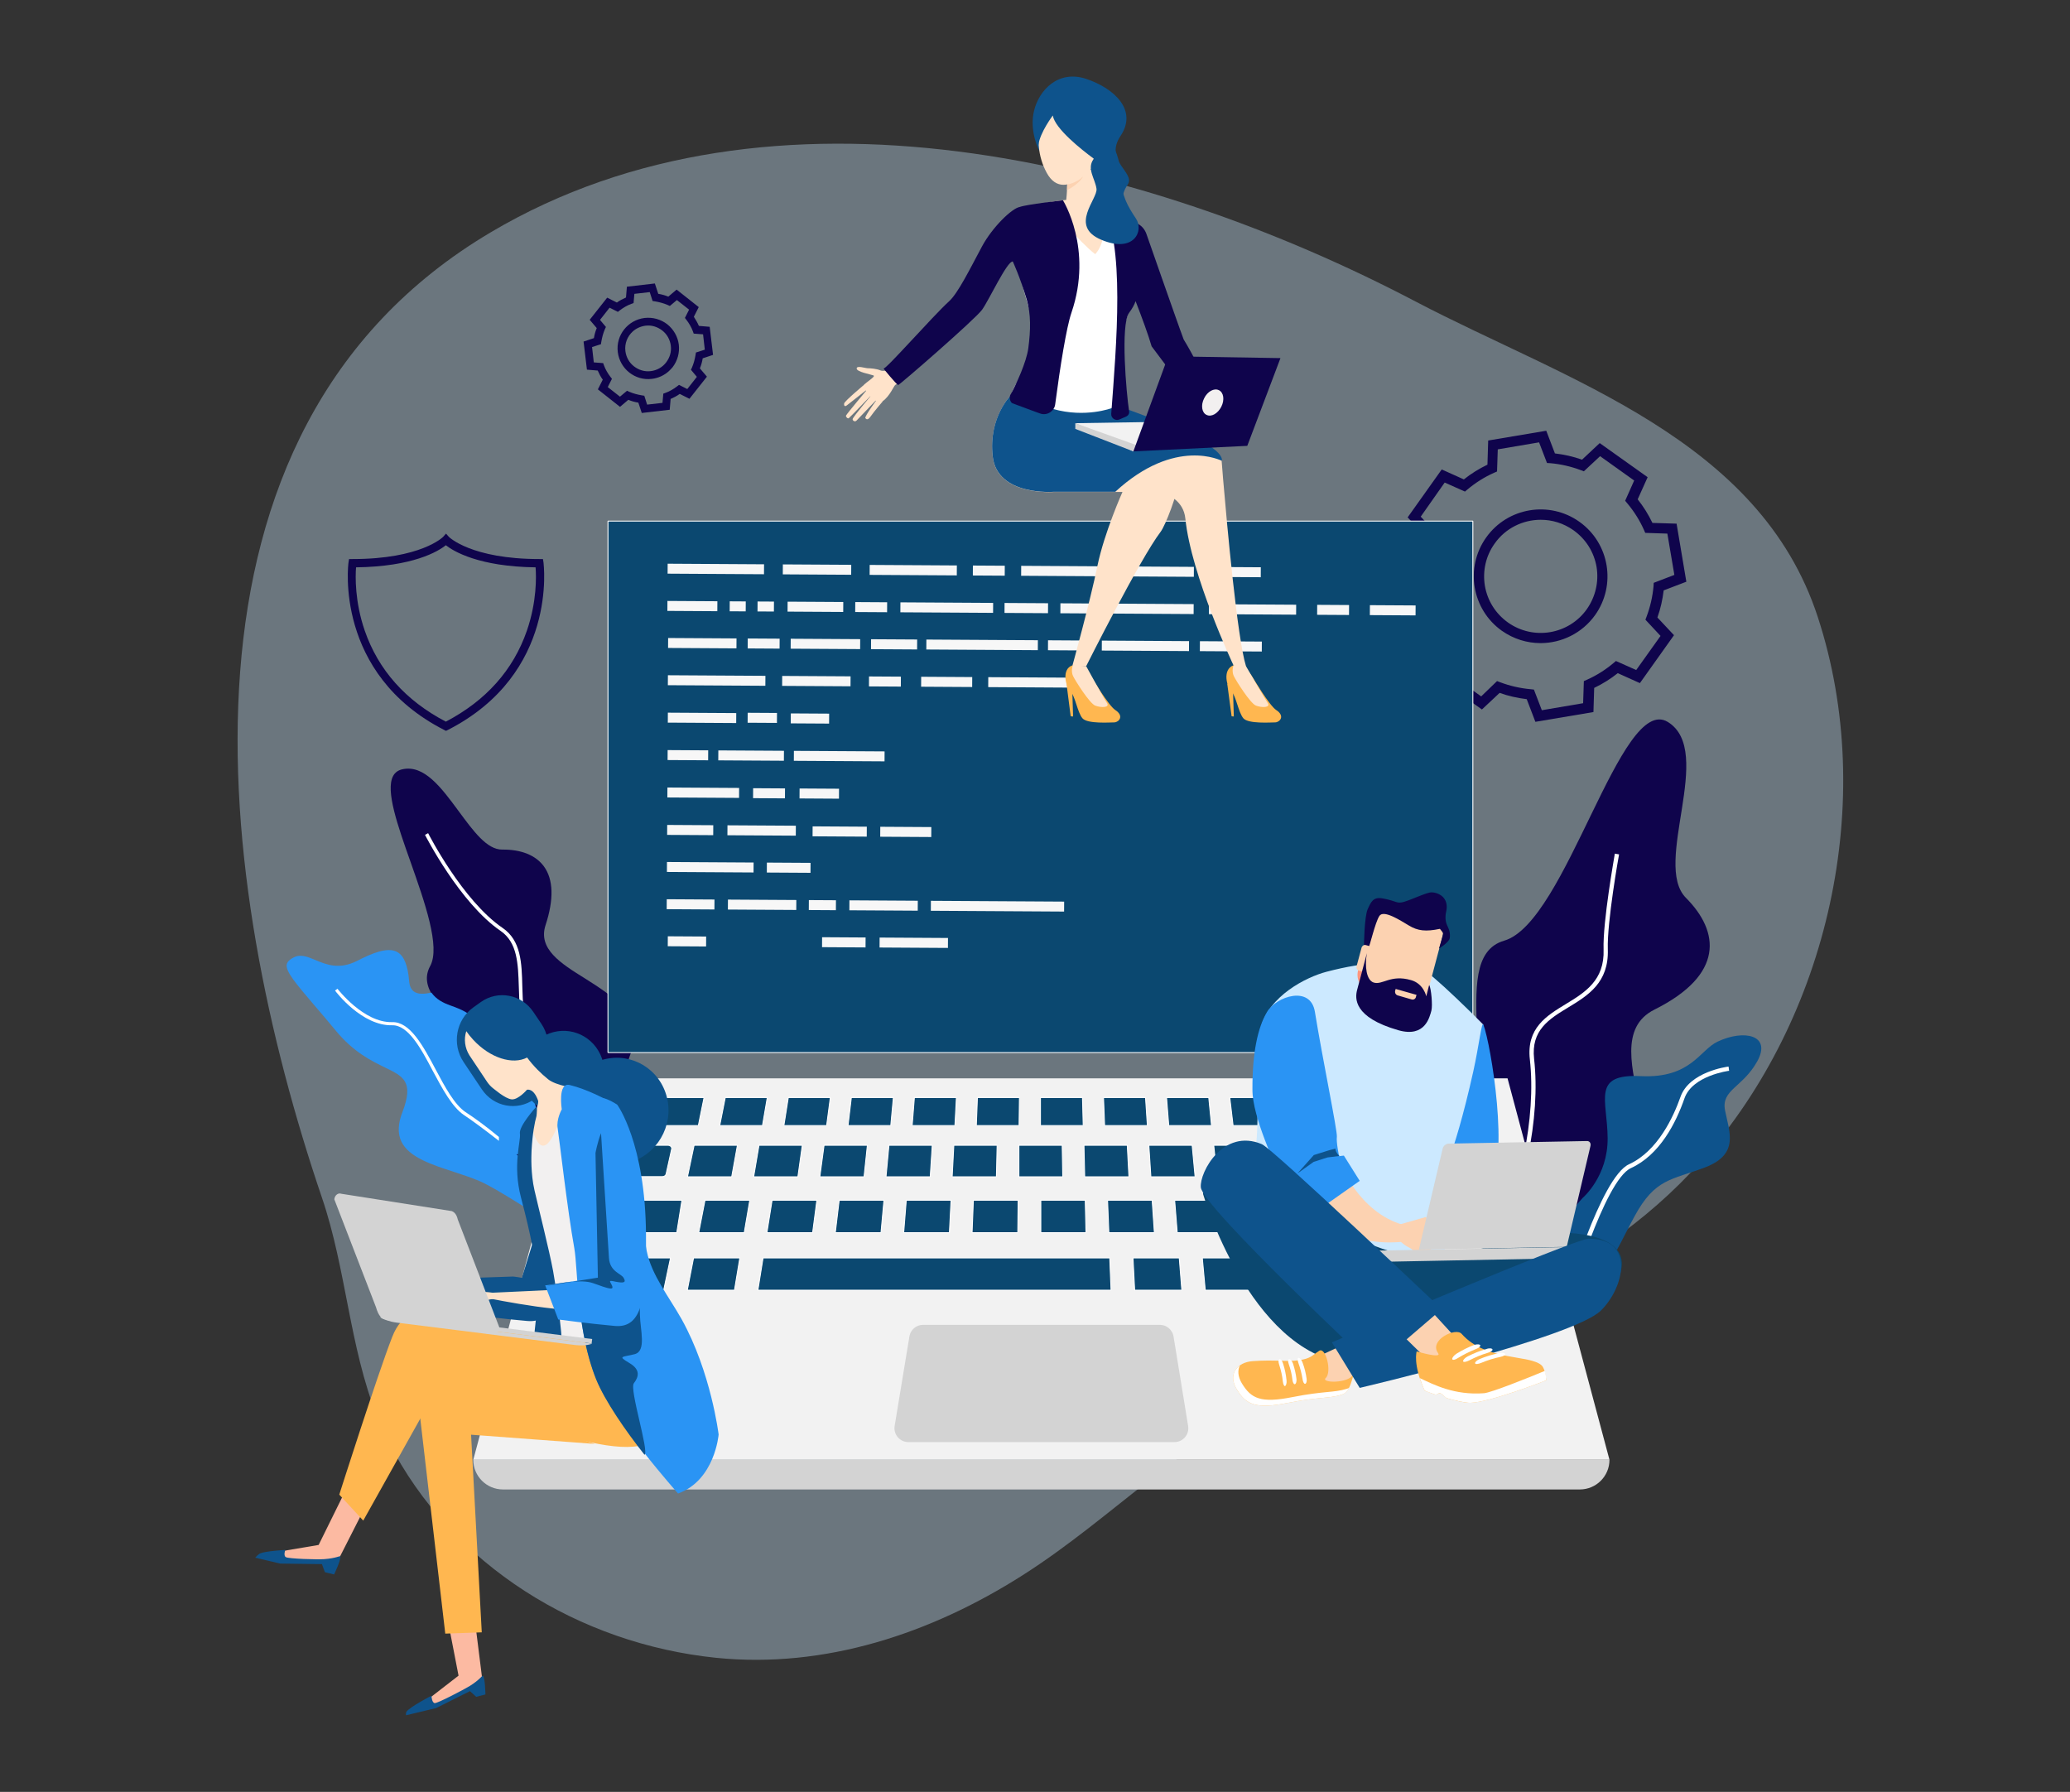 <svg id="edm95NugH6U1" xmlns="http://www.w3.org/2000/svg" xmlns:xlink="http://www.w3.org/1999/xlink" viewBox="0 0 1123 972" shape-rendering="geometricPrecision" text-rendering="geometricPrecision"><rect x="0" y="0" width="1123" height="972" fill="#333333" stroke="none"/><style><![CDATA[#edm95NugH6U6_tr {animation: edm95NugH6U6_tr__tr 3000ms linear infinite normal forwards}@keyframes edm95NugH6U6_tr__tr { 0% {transform: translate(374.75px,191px) rotate(1315.884deg)} 100% {transform: translate(374.75px,191px) rotate(1204.198deg)}} #edm95NugH6U8_tr {animation: edm95NugH6U8_tr__tr 3000ms linear infinite normal forwards}@keyframes edm95NugH6U8_tr__tr { 0% {transform: translate(855.15px,310.35px) rotate(0deg)} 100% {transform: translate(855.15px,310.35px) rotate(127.462deg)}}]]></style><g id="edm95NugH6U2" transform="matrix(1 0 0 1 -19.237 2.255)" paint-order="fill markers stroke"><g id="edm95NugH6U3"><path id="edm95NugH6U4" d="M220.9,762.7C222.8,767.4,224.9,772.1,227.2,776.6C261.4,843.7,330.8,886,404.8,893.6C464,899.6,521.6,880.3,571.1,848.8C620.5,817.4,660.1,773.2,715,750.2C792.4,717.9,878.7,692.4,939.4,624C1008.4,546.3,1035,428.5,1002.5,329.1C970.9,232.1,866,200.7,784.5,158C638,81.1,435.1,30,282.6,120.3C99.9,228.4,133.1,473.8,191,644.1C204.2,682.9,205.8,724.7,220.9,762.7Z" transform="matrix(1 0 0 1 2.932 3.421)" opacity="0.37" fill="rgb(204,233,255)" stroke="none" stroke-width="1" stroke-miterlimit="1"/><path id="edm95NugH6U5" d="M314.1,302.9L313.8,301L311.9,301C274.9,301,262.9,289.1,262.8,289L261.2,287.2L259.6,289C259.5,289.1,247.6,301,210.5,301L208.6,301L208.3,302.9C208.2,303.5,200.4,363.1,260.2,393.7L261.2,394.2L262.2,393.7C322.2,363.1,314.1,303.5,314.1,302.9ZM305.1,339.8C297.7,361.2,282.9,377.8,261.1,389.2C239.3,377.8,224.5,361.2,217.1,339.8C211.7,324.1,212,310.4,212.4,305.5C243.2,305.1,256.9,296.9,261.1,293.5C265.3,296.8,279,305.1,309.8,305.5C310.2,310.5,310.5,324.1,305.1,339.8Z" fill="rgb(15,4,76)" stroke="none" stroke-width="1" stroke-miterlimit="1"/><g id="edm95NugH6U6_tr" transform="translate(374.75,191) rotate(1315.884)"><g id="edm95NugH6U6" transform="translate(-374.75,-191)"><path id="edm95NugH6U7" d="M372.8,226.3L370.7,220.8C368.8,220.6,367,220.1,365.2,219.5L360.9,223.5L348.5,214.6L350.9,209.2C349.7,207.7,348.7,206.1,347.9,204.4L342,204.2L339.5,189.1L345,187C345.2,185.1,345.7,183.3,346.3,181.5L342.3,177.2L351.2,164.7L356.6,167.1C358.1,165.9,359.7,164.9,361.4,164.1L361.6,158.2L376.7,155.7L378.8,161.2C380.7,161.4,382.5,161.9,384.3,162.5L388.6,158.5L401,167.4L398.6,172.8C399.8,174.3,400.8,175.9,401.6,177.6L407.5,177.8L410,192.9L404.5,195C404.2,196.9,403.8,198.7,403.2,200.5L407.2,204.8L398.3,217.3L392.9,214.9C391.4,216.1,389.8,217.1,388.1,217.9L387.9,223.8L372.8,226.3ZM364.2,214.7L365.4,215.2C367.6,216.1,370,216.6,372.4,216.8L373.7,216.9L375.5,221.6L383.8,220.2L384,215.2L385.2,214.7C387.4,213.7,389.4,212.4,391.3,210.9L392.3,210.1L396.9,212.2L401.8,205.4L398.3,201.7L398.8,200.5C399.7,198.3,400.2,195.9,400.4,193.5L400.5,192.2L405.2,190.4L403.8,182.1L398.8,181.9L398.3,180.7C397.3,178.5,396,176.5,394.5,174.6L393.7,173.6L395.8,169L389,164.1L385.3,167.5L384.1,167C381.9,166.1,379.5,165.6,377.1,165.4L375.8,165.3L374,160.6L365.7,162L365.5,167L364.3,167.5C362.1,168.5,360.1,169.8,358.2,171.3L357.2,172.1L352.6,170L347.7,176.8L351.2,180.5L350.7,181.7C349.8,183.9,349.3,186.3,349.1,188.7L349,190L344.3,191.8L345.7,200.1L350.7,200.3L351.2,201.5C352.2,203.7,353.5,205.7,355,207.6L355.8,208.6L353.7,213.2L360.5,218.1L364.2,214.7ZM374.6,207.7C371.2,207.7,367.8,206.6,365,204.6C357.5,199.3,355.8,188.9,361.1,181.4C366.4,173.9,376.8,172.2,384.3,177.5C387.9,180.1,390.3,183.9,391.1,188.3C391.8,192.7,390.8,197.1,388.3,200.7C385.7,204.3,381.9,206.7,377.5,207.5C376.4,207.6,375.5,207.7,374.6,207.7ZM374.6,178.6C370.7,178.6,366.9,180.4,364.5,183.8C362.6,186.5,361.8,189.8,362.4,193.1C363,196.4,364.7,199.2,367.4,201.1L367.4,201.1C370.1,203,373.4,203.8,376.7,203.2C380,202.6,382.8,200.9,384.7,198.2C386.6,195.5,387.4,192.2,386.8,188.9C386.2,185.6,384.5,182.8,381.8,180.9C379.6,179.4,377.1,178.6,374.6,178.6Z" transform="matrix(0.142 0.99 -0.99 0.142 516.365 -207.823)" fill="rgb(15,4,76)" stroke="none" stroke-width="1" stroke-miterlimit="1"/></g></g><g id="edm95NugH6U8_tr" transform="translate(855.15,310.35) rotate(0)"><g id="edm95NugH6U8" transform="translate(-855.15,-310.35)"><path id="edm95NugH6U9" d="M852.2,389.3L847.5,377C842.5,376.4,837.5,375.3,832.8,373.6L823.2,382.6L797.2,364.1L802.6,352.1C799.5,348.2,796.8,343.9,794.6,339.3L781.5,338.9L776.2,307.4L788.5,302.7C789.1,297.7,790.2,292.7,791.9,288L782.9,278.4L801.4,252.4L813.4,257.8C817.3,254.7,821.6,252,826.2,249.8L826.6,236.7L858.1,231.4L862.8,243.7C867.8,244.3,872.8,245.4,877.5,247.1L887.1,238.1L913.1,256.6L907.7,268.6C910.8,272.5,913.5,276.8,915.7,281.4L928.8,281.8L934.1,313.3L921.8,318C921.2,323,920.1,328,918.4,332.7L927.4,342.3L908.9,368.3L896.9,362.9C893,366,888.7,368.7,884.1,370.9L883.7,384L852.2,389.3ZM831.4,367.2L833,367.8C838.3,369.8,843.9,371.1,849.6,371.6L851.4,371.8L855.7,383L878.1,379.2L878.5,367.2L880.1,366.5C885.3,364.2,890.2,361.1,894.6,357.4L895.9,356.3L906.9,361.2L920.1,342.7L911.9,333.9L912.5,332.3C914.5,327,915.8,321.4,916.3,315.7L916.4,313.9L927.6,309.6L923.8,287.2L911.8,286.8L911.1,285.2C908.8,280,905.7,275.1,902,270.7L900.9,269.4L905.8,258.4L887.3,245.2L878.5,253.4L876.9,252.8C871.6,250.8,866,249.5,860.3,249L858.5,248.9L854.2,237.7L831.8,241.5L831.4,253.5L829.8,254.2C824.6,256.5,819.7,259.6,815.3,263.3L814,264.4L803,259.5L790,278L798.2,286.8L797.6,288.4C795.6,293.7,794.3,299.3,793.8,305L793.7,306.8L782.5,311.1L786.3,333.5L798.3,333.9L799,335.5C801.3,340.7,804.4,345.6,808.1,350L809.2,351.3L804.3,362.3L822.8,375.5L831.4,367.2ZM855,346.6C847.7,346.6,840.4,344.4,834,339.9C817.7,328.3,813.9,305.6,825.5,289.3C837.1,273,859.8,269.2,876.1,280.8C892.4,292.4,896.2,315.1,884.6,331.4C877.5,341.3,866.3,346.6,855,346.6ZM855.1,279.7C845.5,279.7,836,284.2,830.1,292.6C825.3,299.3,823.5,307.4,824.8,315.5C826.2,323.6,830.6,330.6,837.3,335.4C851.1,345.2,870.3,342,880.1,328.2C884.8,321.5,886.7,313.4,885.4,305.3C884,297.2,879.6,290.2,872.9,285.4C867.4,281.5,861.2,279.7,855.1,279.7Z" fill="rgb(15,4,76)" stroke="none" stroke-width="1" stroke-miterlimit="1"/></g></g><path id="edm95NugH6U10" d="M365.3,614.3C360.5,600.8,355,585.6,361.1,570C369.3,549,351.9,538.2,336.6,528.5C323.4,520.3,311,512.5,315.2,499.6C319.8,485.6,319.5,474.8,314.3,467.7C309.9,461.7,302.1,458.5,291.7,458.6C283.4,458.7,276,448.5,268.1,437.8C258.8,425.2,249.3,412.2,237.3,415.1C235.2,415.6,233.5,416.8,232.5,418.7C228.3,426.6,234.9,445.4,242,465.4C249.6,487,258.3,511.4,252.6,521.8C246.4,533.2,257.6,543.6,269.5,554.7C282.1,566.4,296.4,579.7,292.6,596.4C289,612,288.2,617.8,290.4,621.2C292.1,623.9,295.6,624.5,300.9,625.5C304.5,626.2,309.1,627,314.7,628.8C338.8,636.3,345.8,651.9,345.9,652.1L346.2,652.8L346.9,652.7C358.5,650.9,365.3,647.6,368.5,642.3C368.7,642,368.8,641.7,369,641.4C372.4,634.3,369.1,625,365.3,614.3Z" fill="rgb(15,4,76)" stroke="none" stroke-width="1" stroke-miterlimit="1"/><path id="edm95NugH6U11" d="M303.7,584.5C307.7,590.7,310.6,596.1,310.3,603.7C310.1,610.8,309,617.8,308.4,624.8C308.3,626.3,308.2,627.7,308.1,629.1C306.1,627.4,304.2,625.7,302.2,624C301.3,623.9,300.4,623.9,299.4,623.9C302.2,626.2,305.1,628.7,307.9,631.2C307.6,636.1,307.5,641,307.5,645.9C307.5,648.8,307.4,651.9,307.6,654.8C305,653.2,302.3,651.6,299.8,650C292,645.2,284.7,640.7,279.1,638.3C274.8,636.5,270,634.9,265.4,633.4C253.4,629.5,241.1,625.5,237,617C234.9,612.6,235.1,607.3,237.6,600.9C243.9,584.4,238,581.6,228.1,576.8C220.9,573.3,211.1,568.6,201.3,556.7C197,551.5,193.2,547,189.8,543.1C179.7,531.2,174.1,524.7,174.8,520.9C175,520,175.5,519.2,176.5,518.4C177,518,177.6,517.6,178.4,517.2C182.2,515.1,186,516.7,190.3,518.5C196.1,520.9,203.2,524,213.1,518.9C220.9,514.9,229.6,511.2,234.8,514.2C238.4,516.2,240.5,521.4,241.2,529.9C241.4,532.6,242.3,534.5,243.8,535.6C246,537.2,249.4,537,253.3,536.2C253.3,536.2,253.3,536.2,253.3,536.2C256,539.9,259.5,541.7,263.7,543.2C269.6,545.3,274,547.2,278.3,552C287.5,562.4,296.4,573,303.7,584.5Z" fill="rgb(42,148,244)" stroke="none" stroke-width="1" stroke-miterlimit="1"/><path id="edm95NugH6U12" d="M271.8,601C265.8,597,260.6,587.3,255.6,577.9C248.8,565.1,241.7,551.9,232,552.2C216.4,552.6,202.5,534.2,202.3,534.1L201,535.1C201.6,535.9,215.6,554.3,232,553.9C240.7,553.7,247.6,566.4,254.1,578.8C259.2,588.3,264.5,598.2,270.8,602.5C274.6,605,281.6,610.1,289.9,616.6C289.9,615.9,289.9,615.2,289.9,614.5C282.6,608.4,276.1,603.8,271.8,601Z" fill="rgb(255,255,255)" stroke="none" stroke-width="1" stroke-miterlimit="1"/><path id="edm95NugH6U13" d="M798.8,724.9C798.8,724.9,807.8,702.5,791.4,670.7C774.9,638.9,761.6,643.8,801.3,619.3C841,594.8,801.5,517.8,835.3,508C869.1,498.2,898.4,373.5,924.1,389.4C949.8,405.3,915.5,466.4,933.9,484.8C952.2,503.2,954.7,526.5,916.8,545.4C878.9,564.3,943.7,636.5,892.3,658.5C840.9,680.5,855.7,766.8,798.8,724.9Z" fill="rgb(15,4,76)" stroke="none" stroke-width="1" stroke-miterlimit="1"/><g id="edm95NugH6U14"><path id="edm95NugH6U15" d="M814.5,748.6C814.4,748.3,808.9,719.7,826.4,682.7C844.2,645,852.7,603.8,849.2,572.4C847.3,555.4,858.2,548.8,868.7,542.4C879.1,536.1,889.8,529.5,889.2,512.8C888.7,497.7,895.1,462.3,895.3,460.8L897.6,461.2C897.5,461.6,891,497.9,891.5,512.7C892.1,530.8,880.8,537.7,869.9,544.3C859.5,550.6,849.8,556.6,851.5,572.1C855.1,603.8,846.5,645.5,828.5,683.6C811.4,719.9,816.7,747.8,816.8,748.1L814.5,748.6Z" fill="rgb(255,255,255)" stroke="none" stroke-width="1" stroke-miterlimit="1"/></g><path id="edm95NugH6U16" d="M951,562.8C965.3,556,980.5,559.1,972.6,573.4C964.7,587.7,952.9,588.8,955.1,600.1C957.3,611.4,963.1,623.7,944.5,630.9C925.9,638,917.2,636.8,905.9,657.7C894.5,678.6,890.6,694.1,871.1,689.1C851.6,684,867.8,658.3,877.9,647.5C877.9,647.5,891.6,635.9,891.4,615C891.2,594.1,882.6,580.1,909.6,581.5C936.6,582.7,941.3,567.4,951,562.8Z" fill="rgb(14,83,140)" stroke="none" stroke-width="1" stroke-miterlimit="1"/><g id="edm95NugH6U17"><path id="edm95NugH6U18" d="M868,703.7C868.8,701,887.6,636.3,903,629.3C918.7,622.1,927.2,603.3,930.9,592.8C935.7,579.1,956.2,576.4,957,576.3L957.3,578.6C957.1,578.6,937.4,581.2,933.1,593.5C928.5,606.8,919.7,624.2,904,631.4C889.6,638,870.5,703.7,870.3,704.4L868,703.7Z" fill="rgb(255,255,255)" stroke="none" stroke-width="1" stroke-miterlimit="1"/></g><path id="edm95NugH6U19" d="M372.7,651.6C341.9,643.9,341.5,627.3,341.1,611.3C340.8,598.2,340.5,585.8,323.8,578.2C301.7,568.1,301.2,549.4,300.7,532.9C300.3,520.6,300,509,290.8,502.7C268.7,487.6,250,451,249.8,450.6L251.5,449.7C251.7,450.1,270.1,486.2,291.9,501.1C301.9,507.9,302.3,520,302.6,532.8C303.1,549.5,303.6,566.9,324.6,576.4C342.3,584.5,342.7,598.1,343,611.2C343.4,627.2,343.8,642.4,373.2,649.7L372.7,651.6Z" fill="rgb(255,255,255)" stroke="none" stroke-width="1" stroke-miterlimit="1"/><g id="edm95NugH6U20"><g id="edm95NugH6U21" display="none"><path id="edm95NugH6U22" d="M331.2,636.8L837.1,636.8L837.1,271.6C837.1,266.4,832.9,262.1,827.6,262.1L340.7,262.1C335.5,262.1,331.2,266.3,331.2,271.6L331.2,636.8Z" transform="matrix(1 0 0 1 -5.5 3.55)" fill="rgb(247,247,247)" stroke="none" stroke-width="1" stroke-miterlimit="1"/></g><g id="edm95NugH6U23"><rect id="edm95NugH6U24" width="469.2" height="288.3" rx="0" ry="0" transform="matrix(-1 0 -0 -1 818.27 568.713)" fill="rgb(11,72,112)" stroke="rgb(255,255,255)" stroke-width="0.5" stroke-miterlimit="1" stroke-dashoffset="1515" stroke-dasharray="0"/></g><polygon id="edm95NugH6U25" points="837.1,582.7 584.2,582.7 331.4,582.7 276,789.6 585.9,789.6 892.4,789.6" fill="rgb(242,242,242)" stroke="none" stroke-width="1" stroke-miterlimit="1"/><path id="edm95NugH6U26" d="M350.5,619L381.6,619C382.9,619,383.9,620,383.6,621.1L380.6,634.6C380.4,635.4,379.6,636,378.6,636L347,636C345.7,636,344.7,635,345,633.8L348.5,620.3C348.7,619.6,349.5,619,350.5,619Z" fill="rgb(11,72,112)" stroke="rgb(255,255,255)" stroke-width="0.5" stroke-miterlimit="1"/><polygon id="edm95NugH6U27" points="395.8,619 419.3,619 416.2,636.1 392.2,636.1" fill="rgb(11,72,112)" stroke="rgb(255,255,255)" stroke-width="0.5" stroke-miterlimit="1"/><polygon id="edm95NugH6U28" points="431,619 454.5,619 452.1,636.1 428.1,636.1" fill="rgb(11,72,112)" stroke="rgb(255,255,255)" stroke-width="0.5" stroke-miterlimit="1"/><polygon id="edm95NugH6U29" points="466.3,619 489.8,619 488,636.1 464,636.1" fill="rgb(11,72,112)" stroke="rgb(255,255,255)" stroke-width="0.5" stroke-miterlimit="1"/><polygon id="edm95NugH6U30" points="501.5,619 525,619 523.9,636.1 499.9,636.1" fill="rgb(11,72,112)" stroke="rgb(255,255,255)" stroke-width="0.5" stroke-miterlimit="1"/><polygon id="edm95NugH6U31" points="536.7,619 560.2,619 559.8,636.1 535.8,636.1" fill="rgb(11,72,112)" stroke="rgb(255,255,255)" stroke-width="0.5" stroke-miterlimit="1"/><polygon id="edm95NugH6U32" points="818.7,619 783.4,619 787.2,636.1 823.1,636.1" fill="rgb(11,72,112)" stroke="rgb(255,255,255)" stroke-width="0.5" stroke-miterlimit="1"/><polygon id="edm95NugH6U33" points="771.7,619 748.2,619 751.3,636.1 775.3,636.1" fill="rgb(11,72,112)" stroke="rgb(255,255,255)" stroke-width="0.5" stroke-miterlimit="1"/><polygon id="edm95NugH6U34" points="736.5,619 713,619 715.4,636.1 739.4,636.1" fill="rgb(11,72,112)" stroke="rgb(255,255,255)" stroke-width="0.5" stroke-miterlimit="1"/><polygon id="edm95NugH6U35" points="701.2,619 677.7,619 679.5,636.1 703.5,636.1" fill="rgb(11,72,112)" stroke="rgb(255,255,255)" stroke-width="0.5" stroke-miterlimit="1"/><polygon id="edm95NugH6U36" points="666,619 642.5,619 643.6,636.1 667.6,636.1" fill="rgb(11,72,112)" stroke="rgb(255,255,255)" stroke-width="0.5" stroke-miterlimit="1"/><polygon id="edm95NugH6U37" points="630.8,619 607.3,619 607.7,636.1 631.7,636.1" fill="rgb(11,72,112)" stroke="rgb(255,255,255)" stroke-width="0.5" stroke-miterlimit="1"/><polygon id="edm95NugH6U38" points="572,619 595.5,619 595.8,636.1 572,636.1" fill="rgb(11,72,112)" stroke="rgb(255,255,255)" stroke-width="0.5" stroke-miterlimit="1"/><polygon id="edm95NugH6U39" points="340.2,648.8 389.2,648.8 386.4,666.4 336.4,666.4" fill="rgb(11,72,112)" stroke="rgb(255,255,255)" stroke-width="0.5" stroke-miterlimit="1"/><polygon id="edm95NugH6U40" points="826.3,648.8 765.7,648.8 769.1,666.4 831,666.4" fill="rgb(11,72,112)" stroke="rgb(255,255,255)" stroke-width="0.5" stroke-miterlimit="1"/><polygon id="edm95NugH6U41" points="753.5,648.8 729.3,648.8 732,666.4 756.8,666.4" fill="rgb(11,72,112)" stroke="rgb(255,255,255)" stroke-width="0.5" stroke-miterlimit="1"/><polygon id="edm95NugH6U42" points="717.1,648.8 692.9,648.8 694.9,666.4 719.7,666.4" fill="rgb(11,72,112)" stroke="rgb(255,255,255)" stroke-width="0.5" stroke-miterlimit="1"/><polygon id="edm95NugH6U43" points="680.7,648.8 656.5,648.8 657.9,666.4 682.6,666.4" fill="rgb(11,72,112)" stroke="rgb(255,255,255)" stroke-width="0.5" stroke-miterlimit="1"/><polygon id="edm95NugH6U44" points="644.3,648.8 620.1,648.8 620.8,666.4 645.5,666.4" fill="rgb(11,72,112)" stroke="rgb(255,255,255)" stroke-width="0.5" stroke-miterlimit="1"/><polygon id="edm95NugH6U45" points="332.8,680.1 383,680.1 379.3,697.6 328.2,697.6" fill="rgb(11,72,112)" stroke="rgb(255,255,255)" stroke-width="0.5" stroke-miterlimit="1"/><polygon id="edm95NugH6U46" points="395.5,680.1 420.6,680.1 417.7,697.6 392.1,697.6" fill="rgb(11,72,112)" stroke="rgb(255,255,255)" stroke-width="0.5" stroke-miterlimit="1"/><polygon id="edm95NugH6U47" points="433.2,680.1 458.3,680.1 621.3,680.1 622,697.6 430.4,697.6" fill="rgb(11,72,112)" stroke="rgb(255,255,255)" stroke-width="0.5" stroke-miterlimit="1"/><polygon id="edm95NugH6U48" points="633.9,680.1 659,680.1 660.4,697.6 634.8,697.6" fill="rgb(11,72,112)" stroke="rgb(255,255,255)" stroke-width="0.5" stroke-miterlimit="1"/><polygon id="edm95NugH6U49" points="671.5,680.1 696.6,680.1 698.7,697.6 673.1,697.6" fill="rgb(11,72,112)" stroke="rgb(255,255,255)" stroke-width="0.5" stroke-miterlimit="1"/><polygon id="edm95NugH6U50" points="709.2,680.1 734.3,680.1 737,697.6 711.5,697.6" fill="rgb(11,72,112)" stroke="rgb(255,255,255)" stroke-width="0.5" stroke-miterlimit="1"/><polygon id="edm95NugH6U51" points="746.8,680.1 771.9,680.1 775.3,697.6 749.8,697.6" fill="rgb(11,72,112)" stroke="rgb(255,255,255)" stroke-width="0.5" stroke-miterlimit="1"/><polygon id="edm95NugH6U52" points="784.4,680.1 834.6,680.1 839.2,697.6 788.1,697.6" fill="rgb(11,72,112)" stroke="rgb(255,255,255)" stroke-width="0.5" stroke-miterlimit="1"/><polygon id="edm95NugH6U53" points="608,648.8 583.9,648.8 583.9,666.4 608.4,666.4" fill="rgb(11,72,112)" stroke="rgb(255,255,255)" stroke-width="0.5" stroke-miterlimit="1"/><polygon id="edm95NugH6U54" points="571.6,648.8 547.3,648.8 546.6,666.4 571.4,666.4" fill="rgb(11,72,112)" stroke="rgb(255,255,255)" stroke-width="0.5" stroke-miterlimit="1"/><polygon id="edm95NugH6U55" points="535.2,648.8 510.9,648.8 509.5,666.4 534.3,666.4" fill="rgb(11,72,112)" stroke="rgb(255,255,255)" stroke-width="0.5" stroke-miterlimit="1"/><polygon id="edm95NugH6U56" points="498.8,648.8 474.5,648.8 472.4,666.4 497.2,666.4" fill="rgb(11,72,112)" stroke="rgb(255,255,255)" stroke-width="0.5" stroke-miterlimit="1"/><polygon id="edm95NugH6U57" points="462.4,648.8 438.1,648.8 435.3,666.4 460.1,666.4" fill="rgb(11,72,112)" stroke="rgb(255,255,255)" stroke-width="0.5" stroke-miterlimit="1"/><polygon id="edm95NugH6U58" points="426,648.8 401.7,648.8 398.3,666.4 423,666.4" fill="rgb(11,72,112)" stroke="rgb(255,255,255)" stroke-width="0.5" stroke-miterlimit="1"/><polygon id="edm95NugH6U59" points="351.6,608.3 355.6,593.1 367,593.1 363.3,608.3" fill="rgb(11,72,112)" stroke="rgb(255,255,255)" stroke-width="0.5" stroke-miterlimit="1"/><polygon id="edm95NugH6U60" points="378.4,593.1 401.2,593.1 398.1,608.3 374.8,608.3" fill="rgb(11,72,112)" stroke="rgb(255,255,255)" stroke-width="0.5" stroke-miterlimit="1"/><polygon id="edm95NugH6U61" points="412.7,593.1 435.5,593.1 432.9,608.3 409.7,608.3" fill="rgb(11,72,112)" stroke="rgb(255,255,255)" stroke-width="0.5" stroke-miterlimit="1"/><polygon id="edm95NugH6U62" points="446.9,593.1 469.7,593.1 467.7,608.3 444.5,608.3" fill="rgb(11,72,112)" stroke="rgb(255,255,255)" stroke-width="0.5" stroke-miterlimit="1"/><polygon id="edm95NugH6U63" points="481.1,593.1 503.9,593.1 502.5,608.3 479.3,608.3" fill="rgb(11,72,112)" stroke="rgb(255,255,255)" stroke-width="0.5" stroke-miterlimit="1"/><polygon id="edm95NugH6U64" points="515.3,593.1 538.1,593.1 537.3,608.3 514.1,608.3" fill="rgb(11,72,112)" stroke="rgb(255,255,255)" stroke-width="0.5" stroke-miterlimit="1"/><polygon id="edm95NugH6U65" points="549.5,593.1 572.3,593.1 572.1,608.3 548.9,608.3" fill="rgb(11,72,112)" stroke="rgb(255,255,255)" stroke-width="0.5" stroke-miterlimit="1"/><polygon id="edm95NugH6U66" points="583.7,593.1 606.5,593.1 606.9,608.3 583.7,608.3" fill="rgb(11,72,112)" stroke="rgb(255,255,255)" stroke-width="0.5" stroke-miterlimit="1"/><polygon id="edm95NugH6U67" points="617.9,593.1 640.7,593.1 641.7,608.3 618.5,608.3" fill="rgb(11,72,112)" stroke="rgb(255,255,255)" stroke-width="0.5" stroke-miterlimit="1"/><polygon id="edm95NugH6U68" points="652.1,593.1 675,593.1 676.5,608.3 653.3,608.3" fill="rgb(11,72,112)" stroke="rgb(255,255,255)" stroke-width="0.5" stroke-miterlimit="1"/><polygon id="edm95NugH6U69" points="686.4,593.1 709.2,593.1 711.4,608.3 688.2,608.3" fill="rgb(11,72,112)" stroke="rgb(255,255,255)" stroke-width="0.5" stroke-miterlimit="1"/><polygon id="edm95NugH6U70" points="720.6,593.1 743.4,593.1 746.2,608.3 723,608.3" fill="rgb(11,72,112)" stroke="rgb(255,255,255)" stroke-width="0.5" stroke-miterlimit="1"/><polygon id="edm95NugH6U71" points="754.8,593.1 777.6,593.1 781,608.3 757.8,608.3" fill="rgb(11,72,112)" stroke="rgb(255,255,255)" stroke-width="0.5" stroke-miterlimit="1"/><polygon id="edm95NugH6U72" points="789,593.1 811.8,593.1 815.8,608.3 792.6,608.3" fill="rgb(11,72,112)" stroke="rgb(255,255,255)" stroke-width="0.5" stroke-miterlimit="1"/><path id="edm95NugH6U73" d="M876.3,805.7L292.1,805.7C283.2,805.7,276,798.5,276,789.6L276,789.6L892.4,789.6L892.4,789.6C892.4,798.5,885.2,805.7,876.3,805.7Z" fill="rgb(211,211,211)" stroke="none" stroke-width="1" stroke-miterlimit="1"/><path id="edm95NugH6U74" d="M655.9,722.7C655.3,719.1,652.1,716.4,648.5,716.4L584.3,716.4L520,716.4C516.3,716.4,513.2,719.1,512.6,722.7L504.6,771.2C503.8,775.8,507.4,780,512,780L584.2,780L656.4,780C661.1,780,664.6,775.8,663.8,771.2L655.9,722.7Z" fill="rgb(211,211,211)" stroke="none" stroke-width="1" stroke-miterlimit="1"/><g id="edm95NugH6U75" transform="matrix(1 0.006 -0.006 1 2.577 -3.656)"><g id="edm95NugH6U76"><rect id="edm95NugH6U77" width="52.3" height="5.4" rx="0" ry="0" transform="matrix(1 0 0 1 380.7 304.9)" fill="rgb(247,247,247)" stroke="none" stroke-width="1" stroke-miterlimit="1"/></g><g id="edm95NugH6U78"><rect id="edm95NugH6U79" width="37.7" height="5.4" rx="0" ry="0" transform="matrix(1 0 0 1 447.7 345.2)" fill="rgb(247,247,247)" stroke="none" stroke-width="1" stroke-miterlimit="1"/></g><g id="edm95NugH6U80"><rect id="edm95NugH6U81" width="25" height="5.4" rx="0" ry="0" transform="matrix(1 0 0 1 491.3 345.2)" fill="rgb(247,247,247)" stroke="none" stroke-width="1" stroke-miterlimit="1"/></g><g id="edm95NugH6U82"><rect id="edm95NugH6U83" width="25" height="5.4" rx="0" ry="0" transform="matrix(1 0 0 1 381.3 446.6)" fill="rgb(247,247,247)" stroke="none" stroke-width="1" stroke-miterlimit="1"/></g><g id="edm95NugH6U84"><rect id="edm95NugH6U85" width="60.5" height="5.4" rx="0" ry="0" transform="matrix(1 0 0 1 521.3 345.2)" fill="rgb(247,247,247)" stroke="none" stroke-width="1" stroke-miterlimit="1"/></g><g id="edm95NugH6U86"><rect id="edm95NugH6U87" width="38.9" height="5.4" rx="0" ry="0" transform="matrix(1 0 0 1 381.3 426.3)" fill="rgb(247,247,247)" stroke="none" stroke-width="1" stroke-miterlimit="1"/></g><g id="edm95NugH6U88"><rect id="edm95NugH6U89" width="23.7" height="5.4" rx="0" ry="0" transform="matrix(1 0 0 1 435.5 466.7)" fill="rgb(247,247,247)" stroke="none" stroke-width="1" stroke-miterlimit="1"/></g><g id="edm95NugH6U90"><rect id="edm95NugH6U91" width="47" height="5.4" rx="0" ry="0" transform="matrix(1 0 0 1 381.3 466.7)" fill="rgb(247,247,247)" stroke="none" stroke-width="1" stroke-miterlimit="1"/></g><g id="edm95NugH6U92"><rect id="edm95NugH6U93" width="25.9" height="5.4" rx="0" ry="0" transform="matrix(1 0 0 1 381.3 486.9)" fill="rgb(247,247,247)" stroke="none" stroke-width="1" stroke-miterlimit="1"/></g><g id="edm95NugH6U94"><rect id="edm95NugH6U95" width="37.1" height="5.4" rx="0" ry="0" transform="matrix(1 0 0 1 443.2 304.9)" fill="rgb(247,247,247)" stroke="none" stroke-width="1" stroke-miterlimit="1"/></g><g id="edm95NugH6U96"><rect id="edm95NugH6U97" width="37.1" height="5.4" rx="0" ry="0" transform="matrix(1 0 0 1 443.2 365.4)" fill="rgb(247,247,247)" stroke="none" stroke-width="1" stroke-miterlimit="1"/></g><g id="edm95NugH6U98"><rect id="edm95NugH6U99" width="15.9" height="5.4" rx="0" ry="0" transform="matrix(1 0 0 1 424.6 385.5)" fill="rgb(247,247,247)" stroke="none" stroke-width="1" stroke-miterlimit="1"/></g><g id="edm95NugH6U100"><rect id="edm95NugH6U101" width="35.6" height="5.4" rx="0" ry="0" transform="matrix(1 0 0 1 408.8 406)" fill="rgb(247,247,247)" stroke="none" stroke-width="1" stroke-miterlimit="1"/></g><g id="edm95NugH6U102"><rect id="edm95NugH6U103" width="49.2" height="5.4" rx="0" ry="0" transform="matrix(1 0 0 1 449.8 406)" fill="rgb(247,247,247)" stroke="none" stroke-width="1" stroke-miterlimit="1"/></g><g id="edm95NugH6U104"><rect id="edm95NugH6U105" width="37.1" height="5.4" rx="0" ry="0" transform="matrix(1 0 0 1 381.3 385.7)" fill="rgb(247,247,247)" stroke="none" stroke-width="1" stroke-miterlimit="1"/></g><g id="edm95NugH6U106"><rect id="edm95NugH6U107" width="22" height="5.4" rx="0" ry="0" transform="matrix(1 0 0 1 381.3 406)" fill="rgb(247,247,247)" stroke="none" stroke-width="1" stroke-miterlimit="1"/></g><g id="edm95NugH6U108"><rect id="edm95NugH6U109" width="20.8" height="5.4" rx="0" ry="0" transform="matrix(1 0 0 1 448 385.7)" fill="rgb(247,247,247)" stroke="none" stroke-width="1" stroke-miterlimit="1"/></g><g id="edm95NugH6U110"><rect id="edm95NugH6U111" width="20.8" height="5.4" rx="0" ry="0" transform="matrix(1 0 0 1 382 507)" fill="rgb(247,247,247)" stroke="none" stroke-width="1" stroke-miterlimit="1"/></g><g id="edm95NugH6U112"><rect id="edm95NugH6U113" width="37.1" height="5.4" rx="0" ry="0" transform="matrix(1 0 0 1 381.2 345.2)" fill="rgb(247,247,247)" stroke="none" stroke-width="1" stroke-miterlimit="1"/></g><g id="edm95NugH6U114"><rect id="edm95NugH6U115" width="37.1" height="5.4" rx="0" ry="0" transform="matrix(1 0 0 1 414 446.6)" fill="rgb(247,247,247)" stroke="none" stroke-width="1" stroke-miterlimit="1"/></g><g id="edm95NugH6U116"><rect id="edm95NugH6U117" width="37.1" height="5.4" rx="0" ry="0" transform="matrix(1 0 0 1 414.5 486.9)" fill="rgb(247,247,247)" stroke="none" stroke-width="1" stroke-miterlimit="1"/></g><g id="edm95NugH6U118"><rect id="edm95NugH6U119" width="37.1" height="5.4" rx="0" ry="0" transform="matrix(1 0 0 1 480.4 486.9)" fill="rgb(247,247,247)" stroke="none" stroke-width="1" stroke-miterlimit="1"/></g><g id="edm95NugH6U120"><rect id="edm95NugH6U121" width="52.9" height="5.4" rx="0" ry="0" transform="matrix(1 0 0 1 381.2 365.4)" fill="rgb(247,247,247)" stroke="none" stroke-width="1" stroke-miterlimit="1"/></g><g id="edm95NugH6U122"><rect id="edm95NugH6U123" width="37.1" height="5.4" rx="0" ry="0" transform="matrix(1 0 0 1 629.1 304.9)" fill="rgb(247,247,247)" stroke="none" stroke-width="1" stroke-miterlimit="1"/></g><g id="edm95NugH6U124"><rect id="edm95NugH6U125" width="37.1" height="5.4" rx="0" ry="0" transform="matrix(1 0 0 1 496.9 507)" fill="rgb(247,247,247)" stroke="none" stroke-width="1" stroke-miterlimit="1"/></g><g id="edm95NugH6U126"><rect id="edm95NugH6U127" width="24.8" height="5.4" rx="0" ry="0" transform="matrix(1 0 0 1 677.7 304.9)" fill="rgb(247,247,247)" stroke="none" stroke-width="1" stroke-miterlimit="1"/></g><g id="edm95NugH6U128"><rect id="edm95NugH6U129" width="24.8" height="5.4" rx="0" ry="0" transform="matrix(1 0 0 1 761.8 325.1)" fill="rgb(247,247,247)" stroke="none" stroke-width="1" stroke-miterlimit="1"/></g><g id="edm95NugH6U130"><rect id="edm95NugH6U131" width="47.3" height="5.4" rx="0" ry="0" transform="matrix(1 0 0 1 490.3 304.9)" fill="rgb(247,247,247)" stroke="none" stroke-width="1" stroke-miterlimit="1"/></g><g id="edm95NugH6U132"><rect id="edm95NugH6U133" width="47.3" height="5.4" rx="0" ry="0" transform="matrix(1 0 0 1 674.5 325.1)" fill="rgb(247,247,247)" stroke="none" stroke-width="1" stroke-miterlimit="1"/></g><g id="edm95NugH6U134"><rect id="edm95NugH6U135" width="47.3" height="5.4" rx="0" ry="0" transform="matrix(1 0 0 1 616.5 345.2)" fill="rgb(247,247,247)" stroke="none" stroke-width="1" stroke-miterlimit="1"/></g><g id="edm95NugH6U136"><rect id="edm95NugH6U137" width="47.3" height="5.4" rx="0" ry="0" transform="matrix(1 0 0 1 555 365.4)" fill="rgb(247,247,247)" stroke="none" stroke-width="1" stroke-miterlimit="1"/></g><g id="edm95NugH6U138"><rect id="edm95NugH6U139" width="33.6" height="5.4" rx="0" ry="0" transform="matrix(1 0 0 1 669.7 345.2)" fill="rgb(247,247,247)" stroke="none" stroke-width="1" stroke-miterlimit="1"/></g><g id="edm95NugH6U140"><rect id="edm95NugH6U141" width="47.3" height="5.4" rx="0" ry="0" transform="matrix(1 0 0 1 572.5 304.9)" fill="rgb(247,247,247)" stroke="none" stroke-width="1" stroke-miterlimit="1"/></g><g id="edm95NugH6U142"><rect id="edm95NugH6U143" width="27.7" height="5.4" rx="0" ry="0" transform="matrix(1 0 0 1 518.6 365.4)" fill="rgb(247,247,247)" stroke="none" stroke-width="1" stroke-miterlimit="1"/></g><g id="edm95NugH6U144"><rect id="edm95NugH6U145" width="27.7" height="5.4" rx="0" ry="0" transform="matrix(1 0 0 1 496.9 446.9)" fill="rgb(247,247,247)" stroke="none" stroke-width="1" stroke-miterlimit="1"/></g><g id="edm95NugH6U146"><rect id="edm95NugH6U147" width="17.3" height="5.4" rx="0" ry="0" transform="matrix(1 0 0 1 546.3 304.9)" fill="rgb(247,247,247)" stroke="none" stroke-width="1" stroke-miterlimit="1"/></g><g id="edm95NugH6U148"><rect id="edm95NugH6U149" width="17.3" height="5.4" rx="0" ry="0" transform="matrix(1 0 0 1 490.3 365.4)" fill="rgb(247,247,247)" stroke="none" stroke-width="1" stroke-miterlimit="1"/></g><g id="edm95NugH6U150"><rect id="edm95NugH6U151" width="17.3" height="5.4" rx="0" ry="0" transform="matrix(1 0 0 1 733.2 325.1)" fill="rgb(247,247,247)" stroke="none" stroke-width="1" stroke-miterlimit="1"/></g><g id="edm95NugH6U152"><rect id="edm95NugH6U153" width="27.1" height="5.4" rx="0" ry="0" transform="matrix(1 0 0 1 380.7 325.1)" fill="rgb(247,247,247)" stroke="none" stroke-width="1" stroke-miterlimit="1"/></g><g id="edm95NugH6U154"><rect id="edm95NugH6U155" width="21.4" height="5.4" rx="0" ry="0" transform="matrix(1 0 0 1 453 426.4)" fill="rgb(247,247,247)" stroke="none" stroke-width="1" stroke-miterlimit="1"/></g><g id="edm95NugH6U156"><rect id="edm95NugH6U157" width="8.7" height="5.4" rx="0" ry="0" transform="matrix(1 0 0 1 414.5 325.1)" fill="rgb(247,247,247)" stroke="none" stroke-width="1" stroke-miterlimit="1"/></g><g id="edm95NugH6U158"><rect id="edm95NugH6U159" width="72.3" height="5.4" rx="0" ry="0" transform="matrix(1 0 0 1 593.9 325.1)" fill="rgb(247,247,247)" stroke="none" stroke-width="1" stroke-miterlimit="1"/></g><g id="edm95NugH6U160"><rect id="edm95NugH6U161" width="72.3" height="5.4" rx="0" ry="0" transform="matrix(1 0 0 1 524.6 486.9)" fill="rgb(247,247,247)" stroke="none" stroke-width="1" stroke-miterlimit="1"/></g><g id="edm95NugH6U162"><rect id="edm95NugH6U163" width="8.9" height="5.4" rx="0" ry="0" transform="matrix(1 0 0 1 429.6 325.1)" fill="rgb(247,247,247)" stroke="none" stroke-width="1" stroke-miterlimit="1"/></g><g id="edm95NugH6U164"><rect id="edm95NugH6U165" width="23.6" height="5.4" rx="0" ry="0" transform="matrix(1 0 0 1 563.6 325.1)" fill="rgb(247,247,247)" stroke="none" stroke-width="1" stroke-miterlimit="1"/></g><g id="edm95NugH6U166"><rect id="edm95NugH6U167" width="23.6" height="5.4" rx="0" ry="0" transform="matrix(1 0 0 1 587.3 345.2)" fill="rgb(247,247,247)" stroke="none" stroke-width="1" stroke-miterlimit="1"/></g><g id="edm95NugH6U168"><rect id="edm95NugH6U169" width="23.6" height="5.4" rx="0" ry="0" transform="matrix(1 0 0 1 465.7 507)" fill="rgb(247,247,247)" stroke="none" stroke-width="1" stroke-miterlimit="1"/></g><g id="edm95NugH6U170"><rect id="edm95NugH6U171" width="50.3" height="5.4" rx="0" ry="0" transform="matrix(1 0 0 1 507.1 325.1)" fill="rgb(247,247,247)" stroke="none" stroke-width="1" stroke-miterlimit="1"/></g><g id="edm95NugH6U172"><rect id="edm95NugH6U173" width="29.4" height="5.4" rx="0" ry="0" transform="matrix(1 0 0 1 460.2 446.9)" fill="rgb(247,247,247)" stroke="none" stroke-width="1" stroke-miterlimit="1"/></g><g id="edm95NugH6U174"><rect id="edm95NugH6U175" width="14.7" height="5.4" rx="0" ry="0" transform="matrix(1 0 0 1 458.4 486.9)" fill="rgb(247,247,247)" stroke="none" stroke-width="1" stroke-miterlimit="1"/></g><g id="edm95NugH6U176"><rect id="edm95NugH6U177" width="17.3" height="5.4" rx="0" ry="0" transform="matrix(1 0 0 1 482.6 325.1)" fill="rgb(247,247,247)" stroke="none" stroke-width="1" stroke-miterlimit="1"/></g><g id="edm95NugH6U178"><rect id="edm95NugH6U179" width="17.3" height="5.4" rx="0" ry="0" transform="matrix(1 0 0 1 424.4 345.2)" fill="rgb(247,247,247)" stroke="none" stroke-width="1" stroke-miterlimit="1"/></g><g id="edm95NugH6U180"><rect id="edm95NugH6U181" width="17.3" height="5.4" rx="0" ry="0" transform="matrix(1 0 0 1 427.8 426.4)" fill="rgb(247,247,247)" stroke="none" stroke-width="1" stroke-miterlimit="1"/></g><g id="edm95NugH6U182"><rect id="edm95NugH6U183" width="30.2" height="5.4" rx="0" ry="0" transform="matrix(1 0 0 1 445.9 325.1)" fill="rgb(247,247,247)" stroke="none" stroke-width="1" stroke-miterlimit="1" stroke-dashoffset="71.2" stroke-dasharray="71,20"/></g></g></g><g id="edm95NugH6U184"><g id="edm95NugH6U185"><g id="edm95NugH6U186"><path id="edm95NugH6U187" d="M699.1,365.6C699.1,365.6,707.9,380.5,711.6,382.9C716.6,386.2,713.5,389.5,711.1,389.6C708.7,389.6,696.5,390.5,693.8,387.4C691.1,384.3,689.8,375.2,687.3,372.8C684.8,370.4,682.2,360.9,688.5,358.6C694,356.5,699.1,365.6,699.1,365.6Z" fill="rgb(255,183,80)" stroke="none" stroke-width="1" stroke-miterlimit="1"/></g></g></g><g id="edm95NugH6U188"><g id="edm95NugH6U189"><g id="edm95NugH6U190"><path id="edm95NugH6U191" d="M695.2,359.1C695.2,359.1,705.3,376.6,707,379.1C708.7,381.7,703.7,381.7,700.6,380.5C697.5,379.3,689.7,366.8,688.6,364.5C687.3,361.8,688.4,358.7,688.4,358.7L695.2,359.1Z" fill="rgb(255,227,202)" stroke="none" stroke-width="1" stroke-miterlimit="1"/></g></g></g><g id="edm95NugH6U192"><g id="edm95NugH6U193"><g id="edm95NugH6U194"><polygon id="edm95NugH6U195" points="685,368.4 687.4,386.3 688.6,386.4 688.2,373.5" fill="rgb(255,183,80)" stroke="none" stroke-width="1" stroke-miterlimit="1"/></g></g></g><g id="edm95NugH6U196"><g id="edm95NugH6U197"><g id="edm95NugH6U198"><path id="edm95NugH6U199" d="M611.8,365.6C611.8,365.6,620.6,380.5,624.3,382.9C629.3,386.2,626.2,389.5,623.8,389.6C621.4,389.6,609.2,390.5,606.5,387.4C603.8,384.3,602.5,375.2,600,372.8C597.5,370.4,594.8,360.6,601.2,358.6C606.8,356.8,611.8,365.6,611.8,365.6Z" fill="rgb(255,183,80)" stroke="none" stroke-width="1" stroke-miterlimit="1"/></g></g></g><g id="edm95NugH6U200"><g id="edm95NugH6U201"><g id="edm95NugH6U202"><path id="edm95NugH6U203" d="M608.5,359.1C608.5,359.1,618,376.5,619.8,379.1C621.5,381.7,616.5,381.7,613.4,380.5C610.3,379.3,602.5,366.8,601.4,364.5C600.1,361.8,601.2,358.7,601.2,358.7L608.5,359.1Z" fill="rgb(255,227,202)" stroke="none" stroke-width="1" stroke-miterlimit="1"/></g></g></g><g id="edm95NugH6U204"><g id="edm95NugH6U205"><g id="edm95NugH6U206"><polygon id="edm95NugH6U207" points="597.8,368.4 600.1,386.3 601.4,386.4 601,373.5" fill="rgb(255,183,80)" stroke="none" stroke-width="1" stroke-miterlimit="1"/></g></g></g><g id="edm95NugH6U208"><g id="edm95NugH6U209"><g id="edm95NugH6U210"><path id="edm95NugH6U211" d="M572.8,229.9L652.4,266.2C652.4,266.2,661.3,269.1,662.3,279C665.4,309.8,688.4,358.6,688.4,358.6C695.8,362.2,695.2,359.1,695.2,359.1C690.5,344.1,684.9,282.5,682.8,257.8C682.4,252.6,682.1,249,682,247.8C682,247,681.1,246,679.6,244.8C668.7,235.9,623.7,217.6,623.7,217.6C590.2,216.7,572.8,229.9,572.8,229.9Z" fill="rgb(255,227,202)" stroke="none" stroke-width="1" stroke-miterlimit="1"/></g></g></g><g id="edm95NugH6U212"><g id="edm95NugH6U213"><g id="edm95NugH6U214"><path id="edm95NugH6U215" d="M557.8,245.5C560.3,267,591,264.6,591,264.6L628.2,264.6C628.2,264.6,618.4,286.4,614.6,304.7C610.6,324.2,601.1,358.6,601.1,358.6C601.1,358.6,601.7,359.8,608.5,359.1C608.5,359.1,637.7,300.9,648.9,286.2C651.3,283.1,658.2,265.9,659.4,255.7C659.8,252.3,659.6,249.6,658.3,248.5C657,247.4,654,245.4,650.1,242.9C638.4,235.5,618.2,224.2,606.9,221.7C591.8,218.3,567.9,211.9,567.9,211.9C567.9,211.9,555.3,224,557.8,245.5Z" fill="rgb(255,227,202)" stroke="none" stroke-width="1" stroke-miterlimit="1"/></g></g></g><g id="edm95NugH6U216"><path id="edm95NugH6U217" d="M583.1,79.7C583.1,79.7,577.5,69.1,580.2,57.9C582.9,46.6,593.4,35.4,608.7,40.6C624,45.8,636.4,57.6,627.2,71.4C618,85.1,635.5,91.4,631,97.9C626.5,104.4,628.2,111.3,630.1,112.8C632,114.3,638.1,119.7,637.4,126.2C636.7,132.6,607.7,107.5,607.7,107.5C607.7,107.5,592,75.6,583.1,79.7Z" fill="rgb(14,83,140)" stroke="none" stroke-width="1" stroke-miterlimit="1"/></g><g id="edm95NugH6U218"><path id="edm95NugH6U219" d="M629.8,214.9C629.8,214.9,627.5,226.1,568,212C568,212,587.9,205.4,629.8,214.9Z" fill="rgb(235,71,71)" stroke="none" stroke-width="1" stroke-miterlimit="1"/></g><g id="edm95NugH6U220"><g id="edm95NugH6U221"><path id="edm95NugH6U222" d="M567.3,215.1C566.4,216.9,565.5,218.6,564.5,220.4C586.2,221,608,221.7,629.7,222.3C626.3,210.8,627.4,195.2,628,183.4C628.7,168.9,636.7,158.9,635.9,144.3C640.2,145,640.9,145.1,645.2,145.8C638.6,127,636.4,117.7,615.9,110.5C609.2,108.1,604.9,107.7,597.7,108.3C574,110.3,566.9,110.5,555.2,132C573.4,134.9,570.4,141.4,575.9,159.6C578.6,168.4,581.4,178.3,580,187.6C578.6,196.7,567.3,206.8,567.3,215.1Z" fill="rgb(255,255,255)" stroke="none" stroke-width="1" stroke-miterlimit="1"/></g></g><g id="edm95NugH6U223"><g id="edm95NugH6U224"><path id="edm95NugH6U225" d="M605.1,115C595.4,113.2,597.5,107.8,597.5,107.8C597.5,107.8,597.9,104.8,598.1,100.9C598.1,99.9,598.2,98.9,598.2,97.8C598.2,96.2,598.1,94.6,597.9,93C597.1,86.5,615.5,90.4,615.5,90.4C615.5,90.4,614.4,103.6,617,107.5C619.5,111.5,614.8,116.9,605.1,115Z" fill="rgb(255,227,202)" stroke="none" stroke-width="1" stroke-miterlimit="1"/></g></g><g id="edm95NugH6U226"><g id="edm95NugH6U227"><path id="edm95NugH6U228" d="M586.6,107.8C586.6,107.8,606.2,130.4,613.4,135.6C613.4,135.6,621.7,128.1,616.6,108.3C616.6,108.3,607.2,103.5,586.6,107.8Z" fill="rgb(255,227,202)" stroke="none" stroke-width="1" stroke-miterlimit="1"/></g></g><g id="edm95NugH6U229"><path id="edm95NugH6U230" d="M587.2,53.4C587.2,53.4,577,73,587.1,91.5C597.2,110,617,83.4,618.2,80.3C619.5,77.2,626.3,59.5,612.8,54.2C599.3,48.8,590.1,48.1,587.2,53.4Z" fill="rgb(255,227,202)" stroke="none" stroke-width="1" stroke-miterlimit="1"/></g><g id="edm95NugH6U231"><path id="edm95NugH6U232" d="M606.8,93.5C606.8,93.5,605,97.4,598.1,100.9C598.1,99.9,598.2,98.9,598.2,97.8C598.2,97.8,602.9,97.3,606.8,93.5Z" fill="rgb(252,210,177)" stroke="none" stroke-width="1" stroke-miterlimit="1"/></g><g id="edm95NugH6U233"><path id="edm95NugH6U234" d="M504.1,197.5C504.1,197.5,499.3,199.6,497,198.7C494.7,197.7,491.2,197.5,490.1,197.5C488.6,197.5,483.9,195.8,484,197.7C484.1,199.5,491.6,200.8,493.1,201.4C494.6,202,488.5,205.3,487.9,206.8C487.3,208.3,494.3,218.1,498.2,215.3C502.1,212.5,504.2,206.9,505,206.5C505.8,206.1,507.9,204.6,507.9,204.6L504.1,197.5Z" fill="rgb(255,227,202)" stroke="none" stroke-width="1" stroke-miterlimit="1"/></g><g id="edm95NugH6U235"><path id="edm95NugH6U236" d="M488.7,205.9C488.7,205.9,477.4,215.3,477.2,216.6C477,217.9,477.6,218.5,478.7,217.6C479.8,216.8,489.9,208.8,489.9,208.8C489.9,208.8,478.6,222.2,478.2,223.2C478,223.8,479.1,225,479.7,224.6C480.3,224.2,492.4,211.6,492.4,211.6C492.4,211.6,481.8,224.1,481.8,225.1C481.7,225.9,483,226.8,483.9,225.9C484.8,225,495.3,214,495.3,214C495.3,214,488.2,223.6,488.7,224.5C489,225,489.9,226.1,491.6,223.6C493.3,221.1,498.1,215.5,498.1,215.5L488.7,205.9Z" fill="rgb(255,227,202)" stroke="none" stroke-width="1" stroke-miterlimit="1"/></g><g id="edm95NugH6U237"><g id="edm95NugH6U238"><path id="edm95NugH6U239" d="M624.3,264.5L591,264.5C591,264.5,560.3,267,557.8,245.4C555.3,223.9,567.9,211.9,567.9,211.9C567.9,211.9,584.1,216.2,598.3,219.6C605.4,218.1,613.9,217.1,623.9,217.4C623.9,217.4,683.9,237.2,682.1,247.7C682.1,247.8,657,234.4,624.3,264.5Z" fill="rgb(14,83,140)" stroke="none" stroke-width="1" stroke-miterlimit="1"/></g></g><g id="edm95NugH6U240"><polygon id="edm95NugH6U241" points="602.6,227.3 666.2,226.3 634.1,242.6" fill="rgb(242,242,242)" stroke="none" stroke-width="1" stroke-miterlimit="1"/></g><g id="edm95NugH6U242"><path id="edm95NugH6U243" d="M622.4,219.1C622.4,219.1,608.1,224.6,590.6,219.6L589.8,213.1L625.9,215.1L622.4,219.1Z" fill="rgb(255,255,255)" stroke="none" stroke-width="1" stroke-miterlimit="1"/></g><g id="edm95NugH6U244"><polygon id="edm95NugH6U245" points="634.1,242.6 602.6,230.4 602.6,227.3 636.6,239.5" fill="rgb(211,211,211)" stroke="none" stroke-width="1" stroke-miterlimit="1"/></g><g id="edm95NugH6U246"><g id="edm95NugH6U247"><path id="edm95NugH6U248" d="M622.1,222.2C621.9,224.5,624.3,226.2,626.5,225.3L630.2,223.7C631.3,223.2,632,222.1,631.8,220.9C630.3,211.3,627,173.9,631.8,167.4C633.6,165,634.7,162.9,635.3,161.1C638.5,169.3,642.4,179.9,644,185.6L674,225.6L684.1,228.2C671.5,197.9,661.4,181.9,661.4,181.9C659.4,176.6,653.8,160.6,648.8,146.4C645.6,137.4,642.8,129.1,641.2,124.7C640.4,122.4,638.9,120.5,636.8,119.3C632.1,116.5,624.4,112.1,617.4,108.7C617.4,108.7,617.3,108.7,617.3,108.7C617.1,108.6,616.9,108.5,616.6,108.4C616.6,108.4,616.6,108.4,616.6,108.4C616.6,108.4,616.6,108.4,616.6,108.4C630,128.5,624.8,185.6,622.1,222.2C622.1,222.1,622.1,222.1,622.1,222.2Z" fill="rgb(15,4,76)" stroke="none" stroke-width="1" stroke-miterlimit="1"/></g><g id="edm95NugH6U249"><path id="edm95NugH6U250" d="M572.5,110C568.2,110.7,557.6,121,552,131.4C545.6,143.3,539,156.8,534.1,161.2C525.1,169.4,499.8,198.3,498.6,197.6C498.1,197.3,505.5,206.2,506.5,206.6C507,206.8,548,171.2,552,165.8C555.7,160.7,565.7,139.1,568.7,139.6C568.7,139.6,568.7,139.6,568.7,139.6C568.7,139.6,568.7,139.6,568.7,139.6C568.9,140.1,572.6,148,576,159.5C576.1,159.7,576.1,159.9,576.2,160.1C578.6,168.1,578.4,176.9,577.1,186.7C576.1,194.1,570.6,206.2,567.3,212.1C566.9,212.8,567,214.2,567.4,215.2L567.4,215.2C567.7,215.8,568,216.3,568.5,216.5L580.6,221L583.4,222C585.4,222.8,587.6,222.4,589.2,221.2C590.5,220.3,591.5,218.8,591.7,217C594.4,196.4,597.8,175.3,600.5,167.4C612.4,132.6,595.9,106.4,595.9,106.4C595.9,106.4,576.3,108.6,572.5,110Z" fill="rgb(15,4,76)" stroke="none" stroke-width="1" stroke-miterlimit="1"/></g></g><g id="edm95NugH6U251"><polygon id="edm95NugH6U252" points="634.1,242.6 653,191 713.9,192 695.9,239.6" fill="rgb(15,4,76)" stroke="none" stroke-width="1" stroke-miterlimit="1"/></g><g id="edm95NugH6U253"><path id="edm95NugH6U254" d="M672.5,213.8C670.6,217.5,671.2,221.6,673.8,222.8C676.4,224.1,679.9,222.1,681.8,218.4C683.7,214.7,683.1,210.6,680.5,209.4C677.9,208.1,674.3,210.1,672.5,213.8Z" fill="rgb(242,240,240)" stroke="none" stroke-width="1" stroke-miterlimit="1"/></g><path id="edm95NugH6U255" d="M635.5,116.3C631,109.5,627.8,104.1,627.4,94.4C627.1,88,625.7,79.3,621.3,75C625.9,63,620.5,59.4,618.3,55.5C615.6,50.6,595.6,38.8,587.7,51.2C579.8,63.5,582.6,76.4,582.6,76.4C583.4,69.6,590.4,60.4,590.4,60.4C591.5,67.5,606.2,79.1,612.6,83.8C612.5,83.9,612.4,84.1,612.4,84.2C608.8,89.4,613.3,94.6,614.1,100.1C614.9,105.6,599,120.4,616.7,127.8C634.4,135.3,640,123,635.5,116.3Z" fill="rgb(14,83,140)" stroke="none" stroke-width="1" stroke-miterlimit="1"/><g id="edm95NugH6U256"><g id="edm95NugH6U257"><path id="edm95NugH6U258" d="M313.6,698.8C313.6,698.8,313.2,703,293.6,703C274,703,245.5,697.9,245.5,697.9L291,693.5C291,693.5,308.5,692.6,313.6,698.8Z" fill="rgb(14,83,140)" stroke="none" stroke-width="1" stroke-miterlimit="1"/><path id="edm95NugH6U259" d="M263.7,700.3C252.6,700.3,247.9,706,243.5,707.8C239.1,709.6,234.7,712.3,234.7,712.2C237.2,707.3,240.7,707.2,242.5,705.6C244.3,704,243.8,704.8,239.9,704.5C237.7,704.3,233.7,708.4,230.9,710.7C228.4,712.6,226.9,712.8,226.9,712.8C226.9,712.8,229.8,708.7,233.4,705.4C237.8,701.4,243.3,698.1,244.6,697.5C247,696.5,254.4,696.3,259.6,697C265.6,697.8,271.7,700.3,263.7,700.3Z" fill="rgb(14,83,140)" stroke="none" stroke-width="1" stroke-miterlimit="1"/><path id="edm95NugH6U260" d="M245.3,697.7C245.3,697.7,236.8,699.9,235.3,701.1C234.3,701.9,229.9,706.6,229.9,706.6C229.9,706.6,233.1,706.1,234.9,704.3C236.8,702.4,245.3,697.7,245.3,697.7Z" fill="rgb(14,83,140)" stroke="none" stroke-width="1" stroke-miterlimit="1"/></g><path id="edm95NugH6U261" d="M297.5,690.2C297.5,690.2,318.9,691.6,317.4,704.8C316.6,712.3,311.7,714.9,305.2,714.3C293.2,713.3,279.6,711.5,279.6,711.5L273.5,691L297.5,690.2Z" fill="rgb(14,83,140)" stroke="none" stroke-width="1" stroke-miterlimit="1"/><path id="edm95NugH6U262" d="M302,692L323,624.3C323,624.3,326.1,614.4,331.2,616.2C338.5,618.9,334.9,627,334.3,631.8C333,641.6,333.9,645.9,327.1,669.5C322.9,684.1,319.3,700.9,315.7,710.5C313.2,717.1,308.9,707.6,302.4,705C290.2,700.1,302,692,302,692Z" fill="rgb(14,83,140)" stroke="none" stroke-width="1" stroke-miterlimit="1"/></g><path id="edm95NugH6U263" d="M303.6,587.5C307.7,599.3,320.4,605.4,332.1,601.1C343.7,596.8,349.9,583.7,345.8,571.9C341.7,560.1,329,554,317.3,558.3C305.7,562.6,299.5,575.7,303.6,587.5Z" fill="rgb(14,83,140)" stroke="none" stroke-width="1" stroke-miterlimit="1"/><path id="edm95NugH6U264" d="M280.6,588.6C287,598.2,299.8,600.6,309.1,594L307.8,582.7C317.1,576,319.4,562.8,313,553.2L308.6,546.7C302.2,537.1,289.4,534.7,280.1,541.3L275.9,544.3C266.6,551,264.3,564.2,270.7,573.8L280.6,588.6Z" fill="rgb(14,83,140)" stroke="none" stroke-width="1" stroke-miterlimit="1"/><path id="edm95NugH6U265" d="M272.2,557.1C273.3,558.7,274.5,560.2,275.9,561.7C285.1,571.7,297.4,575.5,305.2,571.4C308.8,576.3,312.9,580.2,316.6,583.2C320.9,586.7,331.9,588.1,331.9,588.1C338.3,595.1,314.3,636,312.6,635.8C309.1,635.5,304.6,612.9,307.9,604.7C309.4,601,311.8,596.6,311.1,594.6C308.6,587.7,305.1,588.9,305.1,588.9C305.1,588.9,300.5,594.3,296.9,594.1C293.2,593.8,286.8,588,286.5,587.9C285.4,587,284.4,585.9,283.5,584.6L273.9,570.2C271.4,566.2,270.8,561.4,272.2,557.1Z" fill="rgb(255,227,202)" stroke="none" stroke-width="1" stroke-miterlimit="1"/><path id="edm95NugH6U266" d="M345.6,729.4C345.6,729.4,337.8,738.8,335.4,739.8C332.2,741.2,322.4,738.2,322.4,738.2C322.4,738.2,319.8,695.1,316.8,678.3C313.8,661.5,309.4,657.1,309.2,651.8C308.9,643.3,301.8,639.9,303,633.3C304.2,626.7,306.3,603.1,307,606.2C313.1,633,320.6,610.7,322.3,607.2C323.2,605.3,345.6,729.4,345.6,729.4Z" fill="rgb(242,240,240)" stroke="none" stroke-width="1" stroke-miterlimit="1"/><path id="edm95NugH6U267" d="M310.1,598.2C310.1,598.2,300.6,608.6,301.3,612.7C301.9,616.8,297.2,629.6,301.9,647.4C307.2,667.7,310,681.5,311,694.8C312,708.1,307.5,720.3,309.3,736.6C310.7,749.4,313.6,750.1,313.6,750.1C313.6,750.1,319.3,751.5,323.3,746.5C327.3,741.6,321.3,698,319.3,687.2C317.3,676.3,310.9,650.9,309.2,643.4C307.1,634.2,307.5,624.8,307.6,622.1C308.1,612.6,309.3,606.7,310.3,603.1C310.4,602.6,310.9,597,310.1,598.2Z" fill="rgb(14,83,140)" stroke="none" stroke-width="1" stroke-miterlimit="1"/><path id="edm95NugH6U268" d="M326.7,610.4C331.9,625.4,348.1,633.1,362.9,627.6C377.7,622.1,385.5,605.5,380.3,590.5C375.1,575.5,358.9,567.8,344.1,573.3C329.3,578.7,321.5,595.4,326.7,610.4Z" fill="rgb(14,83,140)" stroke="none" stroke-width="1" stroke-miterlimit="1"/><polygon id="edm95NugH6U269" points="275.8,868.2 281.1,910.5 258.1,921.4 245.4,924.2 268,906.7 260.6,868.5" fill="rgb(252,186,162)" stroke="none" stroke-width="1" stroke-miterlimit="1"/><path id="edm95NugH6U270" d="M282.6,916.9L277.6,918.2L274.2,915.1L255.8,924.3L239.5,928.2C239.5,928.2,239.3,926.9,239.8,926.2C241.8,923.5,253.3,917.6,253.3,917.6C253.3,917.6,253.5,921.5,255.1,921.6C256.7,921.7,270.8,914.3,274.1,912.3C279.7,908.8,280.8,906.5,281.2,906.8C282.4,907.4,282.6,916.9,282.6,916.9Z" fill="rgb(14,83,140)" stroke="none" stroke-width="1" stroke-miterlimit="1"/><polygon id="edm95NugH6U271" points="220.3,809.4 202,845.4 176.8,844.2 164.2,840.5 192.1,835.8 207.3,805" fill="rgb(252,186,162)" stroke="none" stroke-width="1" stroke-miterlimit="1"/><path id="edm95NugH6U272" d="M200.5,851.8L195.5,850.6L193.9,846.2L171.2,845.9L157.7,842.7C157.7,842.7,159.3,840.9,160.3,840.4C163.3,839.1,174,838.5,174,838.5C174,838.5,172.9,841.6,174.3,842.4C175.7,843.3,191.3,843.8,195.1,843.5C201.7,843,203.6,841.6,203.8,842C204.5,843.4,200.5,851.8,200.5,851.8Z" fill="rgb(14,83,140)" stroke="none" stroke-width="1" stroke-miterlimit="1"/><path id="edm95NugH6U273" d="M353.8,701.7L340.2,707.8L340.3,726.5L246.6,711.2C246.6,711.2,237.7,708.3,232,723C223.9,743.8,203.3,808.5,203.3,808.5L216.3,822.6L257.2,749.5C257.2,749.5,341,790.2,368.6,781.4C379.2,778,387.3,758.6,385.8,739C384.6,723.6,381.6,709.5,381.6,709.5L353.8,701.7Z" fill="rgb(255,183,80)" stroke="none" stroke-width="1" stroke-miterlimit="1"/><path id="edm95NugH6U274" d="M341.9,781L274.8,776L280.6,883.2L260.8,883.9L246.2,758.3C246.2,758.3,250.1,739.6,262.9,742.4C275.8,745.3,306.8,769.9,341.9,781Z" fill="rgb(255,183,80)" stroke="none" stroke-width="1" stroke-miterlimit="1"/><path id="edm95NugH6U275" d="M387.1,807.9C387.1,807.9,351.9,768.4,342.8,746.1C331.9,719.4,332.8,685.9,330.8,674.8C327.1,654.4,322.6,614.8,321.8,609.9C320.9,605,324,599.5,324,599.5C324,599.5,321.7,584.7,328.3,586.3C337.8,588.6,347.2,593.8,350.5,595.4C356.7,598.2,369.4,672.8,370.1,676.4C372.7,689.4,382.2,701.2,389,713.3C405,742,409.1,775.9,409.1,775.9C409.1,775.9,407.1,800.7,387.1,807.9Z" fill="rgb(42,148,244)" stroke="none" stroke-width="1" stroke-miterlimit="1"/><g id="edm95NugH6U276"><path id="edm95NugH6U277" d="M350.8,704.6C350.8,704.6,350.5,709.4,328.1,708.3C305.7,707.1,272.9,699.6,272.9,699.6L324.8,697.2C324.8,697.2,344.7,697.3,350.8,704.6Z" fill="rgb(255,227,202)" stroke="none" stroke-width="1" stroke-miterlimit="1"/><path id="edm95NugH6U278" d="M290.5,702.2C279.8,702,275.2,707.5,271,709.2C266.8,710.9,262.5,713.4,262.5,713.4C264.9,708.7,268.3,708.6,270.1,707.1C271.8,705.6,271.4,706.4,267.6,706C265.4,705.8,261.6,709.7,258.9,711.9C256.5,713.8,255,713.9,255,713.9C255,713.9,257.8,709.9,261.3,706.7C265.6,702.9,270.8,699.7,272.1,699.2C274.4,698.3,281.5,698.2,286.6,699C292.3,699.8,298.2,702.4,290.5,702.2Z" fill="rgb(255,227,202)" stroke="none" stroke-width="1" stroke-miterlimit="1"/><path id="edm95NugH6U279" d="M272.6,699.3C272.6,699.3,264.4,701.3,263,702.4C262,703.2,257.8,707.7,257.8,707.7C257.8,707.7,260.8,707.2,262.6,705.5C264.4,703.9,272.6,699.3,272.6,699.3Z" fill="rgb(255,227,202)" stroke="none" stroke-width="1" stroke-miterlimit="1"/></g><path id="edm95NugH6U280" d="M332.9,699.3L366.1,681.8C366.1,681.8,366.2,703,366.4,711.1C366.6,719.2,370,730.6,363.6,732.3C357.2,734,353.9,733.1,360.5,737C367.1,740.8,365.6,744.8,363.1,748.1C360.6,751.4,371.5,785,368.9,786.9C358.6,773.9,347.5,757.8,342.7,746.1C336.6,730.9,334.2,713.5,332.9,699.3Z" fill="rgb(14,83,140)" stroke="none" stroke-width="1" stroke-miterlimit="1"/><path id="edm95NugH6U281" d="M343.6,690.8L342.3,623.2C342.3,623.2,342.4,602.1,342.8,595.9C343.2,589.5,354.1,597,354.1,597C354.1,597,369.4,617.7,369.7,667.6C369.9,701,368.1,718.4,352.7,717C338.4,715.7,322.1,713.5,322.1,713.5L315,695L343.6,690.8Z" fill="rgb(42,148,244)" stroke="none" stroke-width="1" stroke-miterlimit="1"/><g id="edm95NugH6U282"><polygon id="edm95NugH6U283" points="340.2,726.5 225.9,712.2 226.2,709.8 340.5,724.1" fill="rgb(211,211,211)" stroke="none" stroke-width="1" stroke-miterlimit="1"/><path id="edm95NugH6U284" d="M290.1,717.7C289.9,719.6,288.4,721,286.8,720.8L228.2,713.5C226.6,713.3,224.6,711.8,223.2,706.8L200.6,648.3C200.9,645.9,202.8,644.7,204.4,645.3L264.3,654.7C265.9,655.3,267,656.7,267.6,659.3L290.1,717.7Z" fill="rgb(211,211,211)" stroke="none" stroke-width="1" stroke-miterlimit="1"/><path id="edm95NugH6U285" d="M282.7,719.3L283.3,719.4L340.5,726.6C338.3,727.5,334.8,727.8,330.9,727.3L283,721.3L282.4,721.2L234.5,715.2C230.6,714.7,227.3,713.5,225.3,712.2L282.7,719.3Z" fill="rgb(211,211,211)" stroke="none" stroke-width="1" stroke-miterlimit="1"/></g><path id="edm95NugH6U286" d="M343.6,690.8L342.3,623.2C342.3,623.2,343.3,617.5,345.3,612.4C345.8,619.8,349.2,673.1,349.6,680.1C350.1,687.7,356.3,688.5,357.6,691C359,693.4,357.8,693.9,353.2,693C348.7,692,350.3,692.8,351.3,695.2C352.3,697.7,349.8,697,341,693.8C334.6,691.5,322.3,693.8,316.1,695.2L343.6,690.8Z" fill="rgb(14,83,140)" stroke="none" stroke-width="1" stroke-miterlimit="1"/><path id="edm95NugH6U287" d="M738.8,524.9C727.8,527.8,707.5,538,703.2,555.5C696.8,581.8,709.6,620.3,689.4,658.1C682.9,670.1,801.1,686.3,801.1,686.3L823.9,553.5C823.9,553.5,795.4,524.7,789.6,522.7C777.5,518.7,760.8,519.1,738.8,524.9Z" fill="rgb(204,233,255)" stroke="none" stroke-width="1" stroke-miterlimit="1"/><path id="edm95NugH6U288" d="M824,553.6C828.1,564.2,838.5,627.3,826.9,642.2C825.6,643.9,832.9,646.6,831.6,654.4C831.4,655.7,829.2,662,829.2,662L819.8,664.5L799.3,640.8C799.3,640.8,807.6,627.9,818.5,579C821.7,564.6,823.1,551.2,824,553.6Z" fill="rgb(42,148,244)" stroke="none" stroke-width="1" stroke-miterlimit="1"/><path id="edm95NugH6U289" d="M746.4,629C746.4,629,756.3,655.1,780.2,662.1C784.3,663.3,786.9,667.9,784.9,669.4C782.3,671.3,778.9,671.7,772.9,671.7C760.4,671.7,743.4,667.7,731.7,655.9C714.3,638.5,708.8,630.5,710.6,621.8C712.2,612.9,746.4,629,746.4,629Z" fill="rgb(252,210,177)" stroke="none" stroke-width="1" stroke-miterlimit="1"/><path id="edm95NugH6U290" d="M706.6,546.7C701.5,555.3,698.6,569.1,698.7,588.9C698.7,604.2,711.5,629.3,713.4,637C713.7,638.3,714.5,643.8,714.5,643.8L728.6,658.2L756.9,638.3L748.3,624.6L745.7,624.9C745.7,624.9,744.1,617.3,744.5,614.4C744.9,611.5,736.7,572,732.6,546.7C730.3,532,711.6,538.2,706.6,546.7Z" fill="rgb(42,148,244)" stroke="none" stroke-width="1" stroke-miterlimit="1"/><path id="edm95NugH6U291" d="M732,624.3L740.3,621.7L743.7,620.8C743.9,623.2,745.9,624.8,745.9,624.8L739.4,625.6L731.9,628L723.1,634.3L732,624.3Z" fill="rgb(14,83,140)" stroke="none" stroke-width="1" stroke-miterlimit="1"/><path id="edm95NugH6U292" d="M778.4,662L792.8,657.9C792.8,657.9,796.9,663.6,796.1,665C795.3,666.4,796.1,674.8,796.1,674.8L789.1,681L783.4,679C783.4,679,783,676.4,784.9,676.2C786.9,675.9,783.6,674.5,782.6,673.9C781.6,673.2,773.3,668.8,778.4,662Z" fill="rgb(252,210,177)" stroke="none" stroke-width="1" stroke-miterlimit="1"/><path id="edm95NugH6U293" d="M756.2,523.6C754.6,528.3,757,533.6,761.6,535.2L769.8,538.2C774.4,539.9,779.4,537.3,781,532.6L788.3,511C789.9,506.3,787.5,501,782.9,499.3L774.7,496.3C770.1,494.6,765.1,497.2,763.5,501.9L756.2,523.6Z" fill="rgb(255,149,126)" stroke="none" stroke-width="1" stroke-miterlimit="1"/><path id="edm95NugH6U294" d="M792,542.6C791.2,545.7,788,547.6,785,546.7L760.3,539.6C757.3,538.7,755.5,535.5,756.3,532.3L766.4,494.4C767.2,491.3,770.4,489.4,773.4,490.3L798.1,497.3C801.1,498.2,802.9,501.4,802.1,504.6L792,542.6Z" fill="rgb(252,210,177)" stroke="none" stroke-width="1" stroke-miterlimit="1"/><path id="edm95NugH6U295" d="M804.8,500.8C804.8,500.8,804.8,500.8,804.8,500.8C805,500.6,802.5,497.8,803.8,492.3C805.5,484.9,800,481.9,795.9,481.8C793.5,481.7,785.4,485.6,781.1,486.9C776.8,488.2,777.2,486.5,769.4,485.1C764.2,484.1,763,487,761.2,491C759.4,495.1,759.2,510.7,759.2,510.7C759.9,511.7,761,512.5,761.7,511.7C762.4,510.9,765.2,498.4,767.5,494.7C769.7,491,778.7,496.9,783.6,499.8C788.4,502.7,792.7,503.2,800.4,501.6C801.3,502.6,802.1,503.7,802.1,504.2C802.1,505.2,799.9,512.3,799.9,512.3C799.9,512.3,804.2,509.6,805.4,507.5C806,506.8,806.2,503.4,804.8,500.8Z" fill="rgb(15,4,76)" stroke="none" stroke-width="1" stroke-miterlimit="1"/><path id="edm95NugH6U296" d="M764.1,524.4C763.8,525.4,762.8,526.1,761.8,525.8L756.5,524.3C755.5,524,754.9,522.9,755.2,521.9L757.9,511.8C758.2,510.8,759.2,510.1,760.2,510.4L765.5,511.9C766.5,512.2,767.1,513.3,766.8,514.3L764.1,524.4Z" fill="rgb(252,210,177)" stroke="none" stroke-width="1" stroke-miterlimit="1"/><path id="edm95NugH6U297" d="M760.8,514.8C760.8,514.8,756.8,529.7,755.5,534.7C754.3,539.2,753.4,549.6,777.9,556.6C792.4,560.7,794.8,549.5,795.8,545.9C796.5,543.1,795.7,534,794.6,532C794.6,531.9,793,538.2,793,538.2C793,538.2,791.6,531.3,784.7,529.4C773.6,526.2,769.2,532.3,764.4,530.7C760.6,529.4,759.5,522.2,760.8,514.8Z" fill="rgb(15,4,76)" stroke="none" stroke-width="1" stroke-miterlimit="1"/><path id="edm95NugH6U298" d="M777.5,537.7L785.1,539.9C786.1,540.2,787.2,539.6,787.4,538.5L787.7,537.4L776.4,534.2L776.1,535.3C775.9,536.4,776.5,537.4,777.5,537.7Z" fill="rgb(252,210,177)" stroke="none" stroke-width="1" stroke-miterlimit="1"/><path id="edm95NugH6U299" d="M898,689.2C894.5,699.3,832.9,736.4,812.2,734.2L749.9,737.3C697,730.6,671.9,645.4,671.9,645.4C674,624,726.2,655,744.8,664.6C774.2,679.8,792.9,680.6,792.9,680.6C812.6,682.7,835.4,666.9,860.3,666.4C887.6,665.7,903.6,673.3,898,689.2Z" fill="rgb(11,72,112)" stroke="none" stroke-width="1" stroke-miterlimit="1"/><g id="edm95NugH6U300"><path id="edm95NugH6U301" d="M762.6,679C762.6,678.9,762.6,678.9,762.6,679L762.6,676.2L869.7,674.2L869.7,676.9C869.7,676.9,869.7,677,869.7,677L869.4,677.5C868.1,679.9,865.6,680.3,862.8,680.4L769.6,682.2C766.8,682.3,764.3,681.9,762.9,679.6L762.6,679Z" fill="rgb(211,211,211)" stroke="none" stroke-width="1" stroke-miterlimit="1"/><path id="edm95NugH6U302" d="M788.4,678.9C788.4,678.9,788.4,679,788.4,678.9L788.1,679.4C787.7,680,787.2,680.5,786.6,680.8L770.3,681.1C767.6,681.2,765.2,680.9,763.8,679L763.5,678.6C763.5,678.6,763.5,678.6,763.4,678.5L763.4,677.2L788.2,676.7L788.4,678.9Z" fill="rgb(211,211,211)" stroke="none" stroke-width="1" stroke-miterlimit="1"/><g id="edm95NugH6U303"><polygon id="edm95NugH6U304" points="802.9,677.9 856.4,676.9 856.4,675 802.8,676.1" fill="rgb(211,211,211)" stroke="none" stroke-width="1" stroke-miterlimit="1"/></g><g id="edm95NugH6U305"><path id="edm95NugH6U306" d="M789,675.6L801.9,620.8C802.2,619.4,803.6,618.2,805,618.1L880.2,616.7C881.6,616.7,882.4,617.8,882.1,619.3L869.2,674.1L789,675.6Z" fill="rgb(211,211,211)" stroke="none" stroke-width="1" stroke-miterlimit="1"/></g></g><path id="edm95NugH6U307" d="M740.5,751.4C747.9,752.7,753.6,743.8,753.6,743.8L772.8,728.2L768.7,717.6L731.3,735C731.3,735,733,750.1,740.5,751.4Z" fill="rgb(252,210,177)" stroke="none" stroke-width="1" stroke-miterlimit="1"/><path id="edm95NugH6U308" d="M753.5,743.2C753.5,743.2,753.5,744.1,752.1,748.2C750.7,752.3,748.9,753.7,747.1,754.3C739.9,756.5,734.8,755.4,717.6,758.8C700.4,762.2,695.2,759.6,690.2,751.4C685.2,743.2,690.4,736.7,698.8,736.1C710.9,735.2,717.7,736.6,724,735.6C730.6,734.6,731,733,734.9,730.5C738.5,728.2,741.9,742,738.5,745.2C735.4,748,751,748.4,753.5,743.2Z" fill="rgb(255,183,80)" stroke="none" stroke-width="1" stroke-miterlimit="1"/><path id="edm95NugH6U309" d="M749.9,751.1C742.8,753.3,737.6,752.2,720.4,755.6C703.2,759,698,756.4,693,748.2C690.7,744.4,690.6,741,691.9,738.4C688.1,741.1,686.8,745.8,690.2,751.4C695.2,759.6,700.4,762.2,717.6,758.8C734.8,755.4,740,756.5,747.1,754.3C748.5,753.9,749.9,752.9,751.1,750.6C750.7,750.8,750.3,751,749.9,751.1Z" fill="rgb(255,255,255)" stroke="none" stroke-width="1" stroke-miterlimit="1"/><path id="edm95NugH6U310" d="M753.5,743.5C753.5,743.3,753.5,743.3,753.5,743.3C753.5,743.4,753.4,743.5,753.3,743.6C753.4,743.5,753.5,743.5,753.5,743.5Z" fill="rgb(233,214,184)" stroke="none" stroke-width="1" stroke-miterlimit="1"/><g id="edm95NugH6U311"><path id="edm95NugH6U312" d="M716.4,749.6C715.9,749.8,715.4,748.7,715.2,747.2C714.9,744.1,714.2,741.1,713.2,738C712.7,736.5,712.7,735.2,713.3,735C713.9,734.8,714.9,735.9,715.3,737.4C716.3,740.4,716.9,743.5,717.2,746.5C717.4,748,716.9,749.4,716.4,749.6Z" fill="rgb(255,255,255)" stroke="none" stroke-width="1" stroke-miterlimit="1"/><path id="edm95NugH6U313" d="M721.7,748.6C721.1,748.7,720.6,747.7,720.4,746.3C720.1,743.4,719.4,740.5,718.4,737.7C717.9,736.3,717.9,735.1,718.6,735C719.2,734.9,720.2,736,720.7,737.4C721.6,740.2,722.3,743.1,722.6,745.9C722.7,747.3,722.3,748.5,721.7,748.6Z" fill="rgb(255,255,255)" stroke="none" stroke-width="1" stroke-miterlimit="1"/><path id="edm95NugH6U314" d="M727.3,748.4C726.7,748.5,726.1,747.4,725.9,745.9C725.4,742.9,724.7,740,723.6,737C723.1,735.5,723.1,734.3,723.7,734.3C724.4,734.3,725.4,735.4,725.9,736.9C727,739.8,727.7,742.8,728.1,745.7C728.3,747.1,727.9,748.3,727.3,748.4Z" fill="rgb(255,255,255)" stroke="none" stroke-width="1" stroke-miterlimit="1"/></g><path id="edm95NugH6U315" d="M741.8,725.9C741.8,725.9,873.5,669.8,881,669.7C906.4,669.5,900.6,696.1,887.7,708.7C872.5,723.5,756.9,750.6,756.9,750.6L741.8,725.9Z" fill="rgb(14,83,140)" stroke="none" stroke-width="1" stroke-miterlimit="1"/><polygon id="edm95NugH6U316" points="794,735.7 758,700.3 773.4,684.6 812.6,727.4" fill="rgb(252,210,177)" stroke="none" stroke-width="1" stroke-miterlimit="1"/><path id="edm95NugH6U317" d="M801.4,707.9C801.4,707.9,709.9,621,703.8,618.4C682.9,609.6,670,633.5,670.7,641.8C671.7,652.5,764.6,739.5,764.6,739.5L801.4,707.9Z" fill="rgb(14,83,140)" stroke="none" stroke-width="1" stroke-miterlimit="1"/><g id="edm95NugH6U318"><path id="edm95NugH6U319" d="M855.6,738.4C857.7,740.4,858.1,746.5,858.1,746.5C858.1,746.5,827.6,758.5,816.9,758.7C814.1,758.8,809.1,757.6,804.3,756.2C803.5,756,801.6,753.8,800.8,753.6C799.3,753.2,799,754.6,797.8,754.2C794.6,753.1,792.2,752.2,792.1,752C785.6,737.8,787.8,730.8,787.8,730.8C787.8,730.8,801.8,735,799.4,731.7C794.3,724.7,809,717.6,812.2,721.3C825.4,736.2,849.4,732.5,855.6,738.4Z" fill="rgb(255,183,80)" stroke="none" stroke-width="1" stroke-miterlimit="1"/><path id="edm95NugH6U320" d="M857.3,741.4C847.9,745.3,828.2,753.2,824.3,753.5C808.2,754.7,797,748.8,789.5,745.3C790.2,747.3,791,749.6,792.1,752C792.2,752.2,794.5,753.1,797.8,754.2C799.1,754.6,799.4,753.1,800.8,753.6C801.6,753.8,803.4,756,804.3,756.2C809.1,757.6,814.1,758.7,816.9,758.7C827.6,758.5,858.1,746.5,858.1,746.5C858.1,746.5,858.1,743.7,857.3,741.4Z" fill="rgb(255,255,255)" stroke="none" stroke-width="1" stroke-miterlimit="1"/><g id="edm95NugH6U321"><path id="edm95NugH6U322" d="M835.8,732.2C836.1,732.8,834.9,733.4,833.2,733.8C829.7,734.5,826.3,735.6,822.9,737C821.2,737.7,819.7,737.9,819.5,737.3C819.3,736.7,820.4,735.6,822.1,734.9C825.4,733.5,828.9,732.5,832.3,731.8C833.9,731.3,835.5,731.6,835.8,732.2Z" fill="rgb(255,255,255)" stroke="none" stroke-width="1" stroke-miterlimit="1"/><path id="edm95NugH6U323" d="M828.9,729.7C829.2,730.3,828,731.1,826.3,731.6C822.9,732.6,819.6,734,816.3,735.7C814.7,736.5,813.2,736.8,813,736.2C812.8,735.6,813.9,734.3,815.5,733.5C818.7,731.9,822,730.5,825.4,729.6C827.1,728.9,828.7,729.1,828.9,729.7Z" fill="rgb(255,255,255)" stroke="none" stroke-width="1" stroke-miterlimit="1"/><path id="edm95NugH6U324" d="M822.3,727.5C822.5,728.1,821.4,729,819.8,729.6C816.5,730.9,813.3,732.5,810.2,734.4C808.7,735.4,807.3,735.7,807.1,735C806.9,734.4,807.9,733,809.5,732C812.6,730.1,815.8,728.5,819,727.3C820.6,726.8,822.1,726.9,822.3,727.5Z" fill="rgb(255,255,255)" stroke="none" stroke-width="1" stroke-miterlimit="1"/></g></g></g></g></svg>